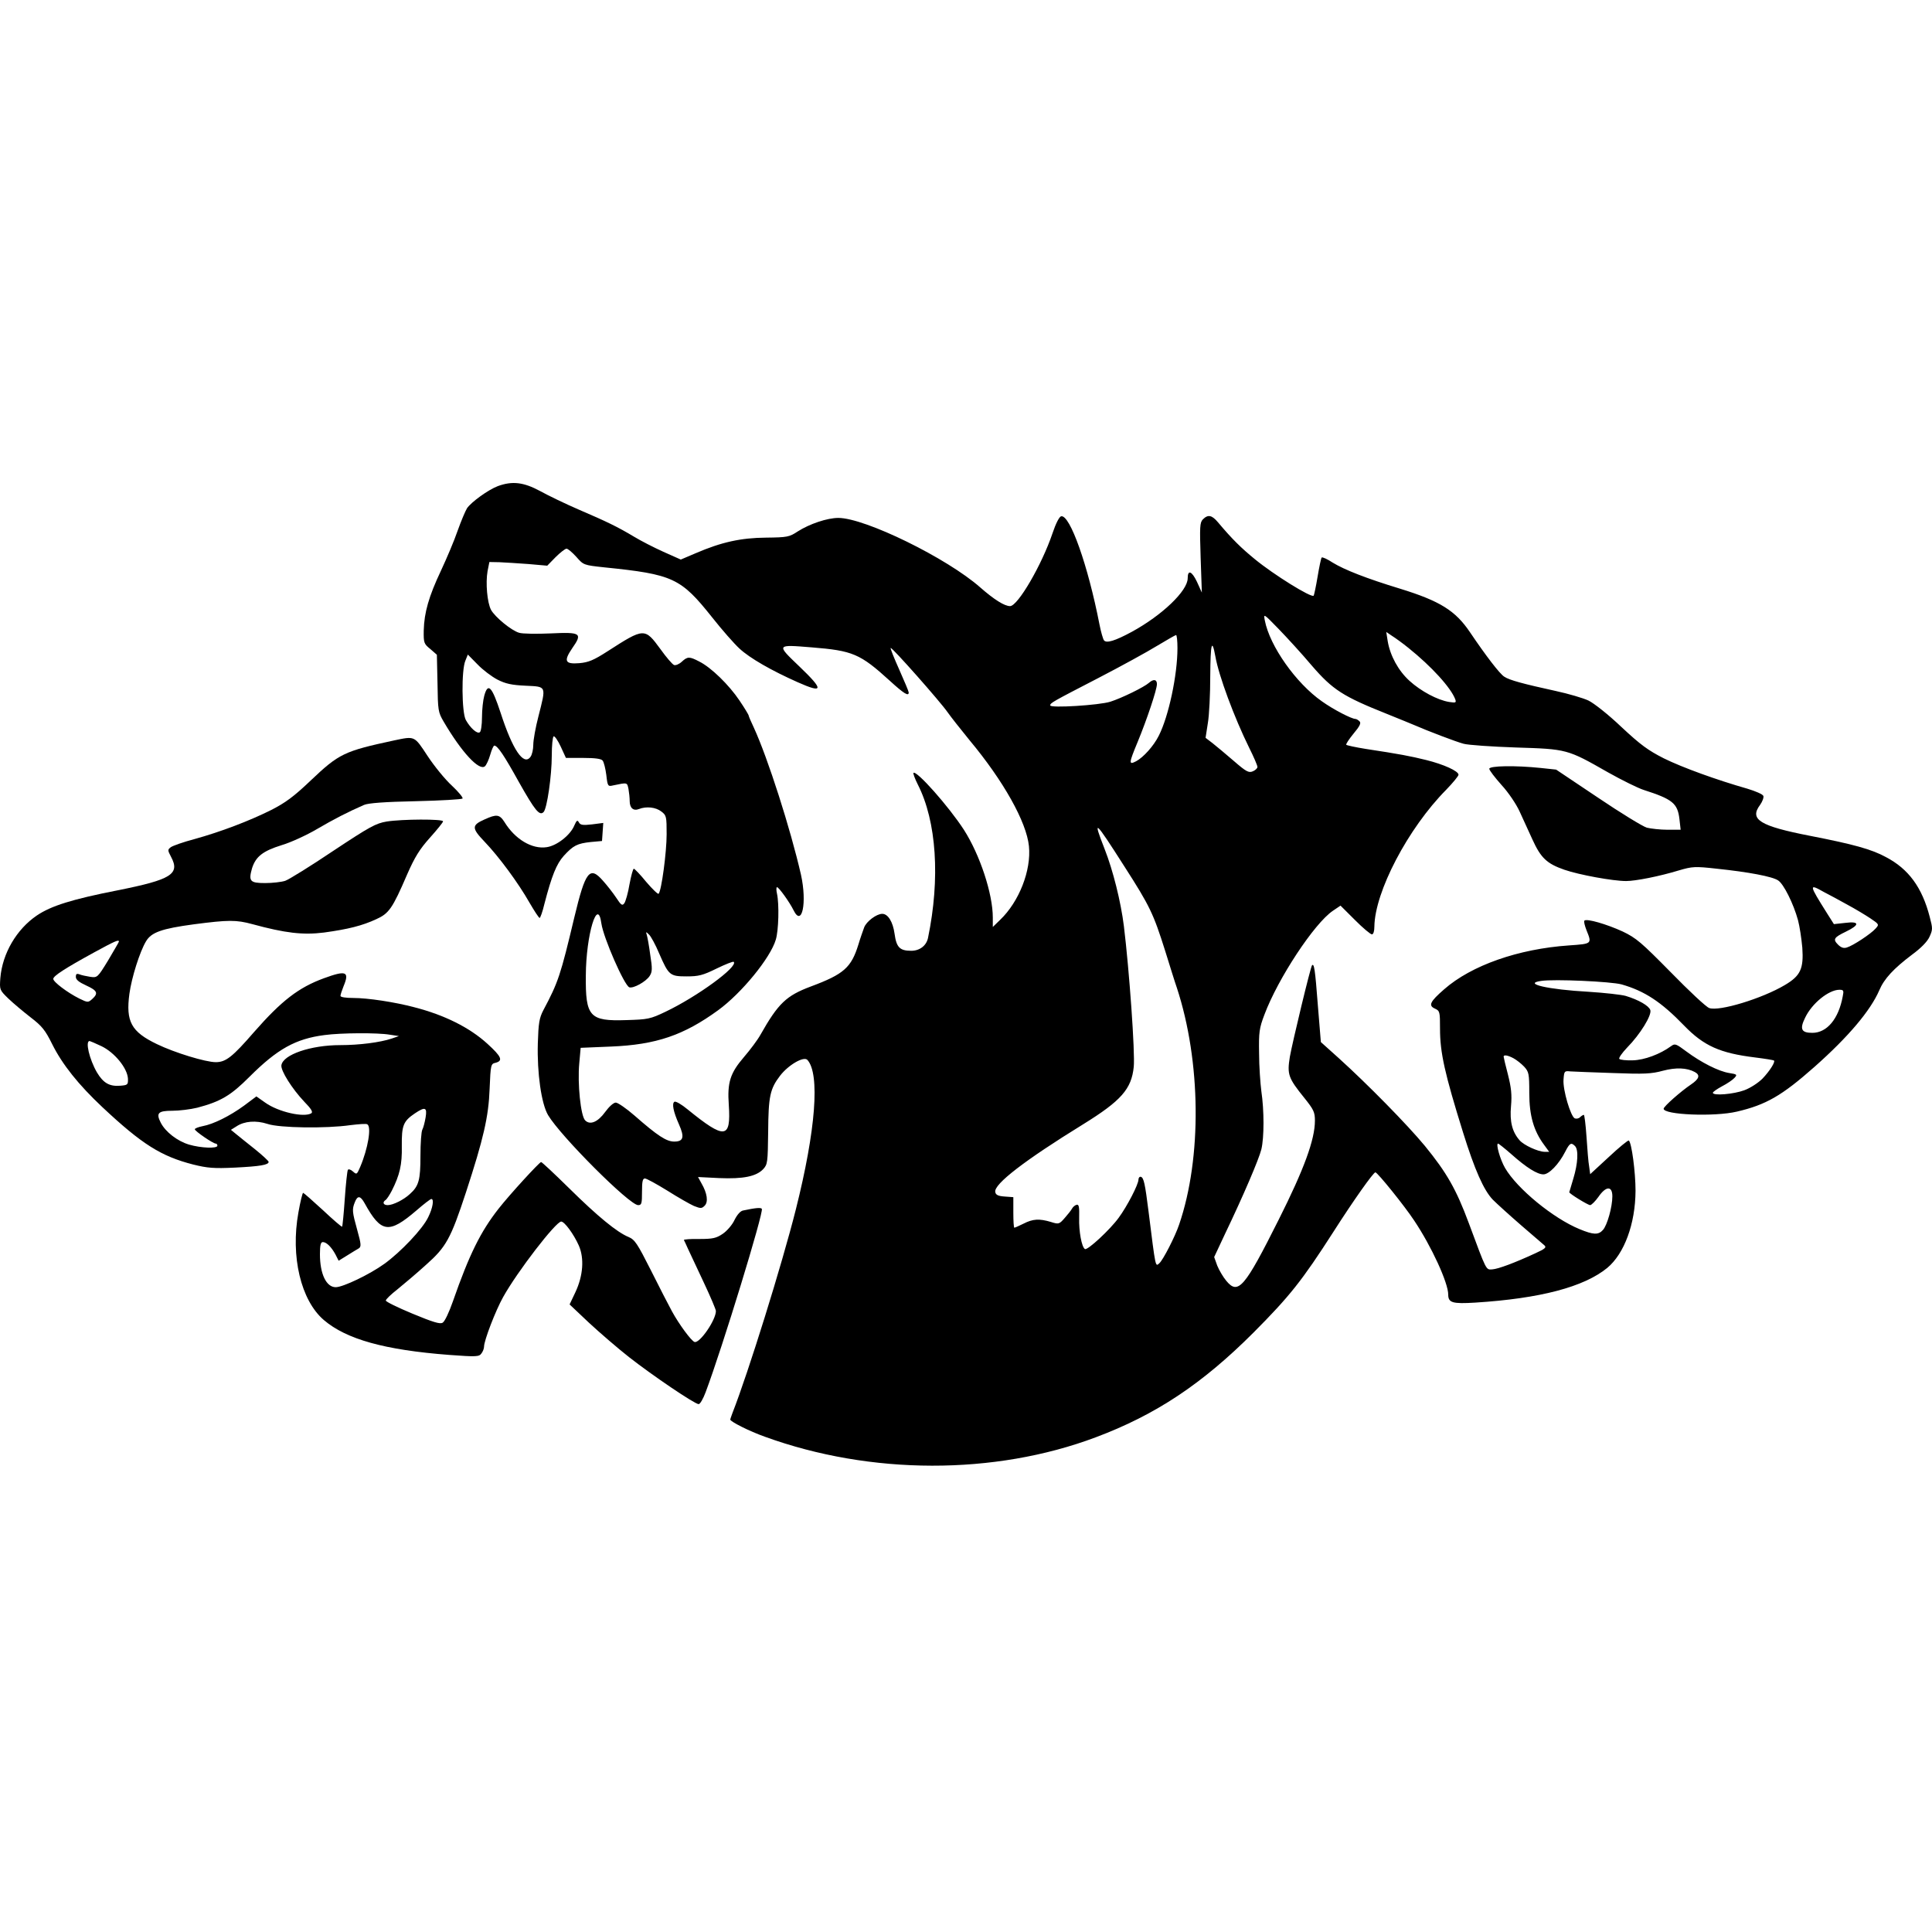 <svg viewBox="0 0 40 40"  xmlns="http://www.w3.org/2000/svg">
<path d="M10.306 10.065C10.107 10.141 9.759 10.392 9.669 10.523C9.635 10.578 9.546 10.787 9.474 10.99C9.406 11.19 9.249 11.559 9.13 11.814C8.879 12.345 8.782 12.681 8.773 13.055C8.769 13.309 8.777 13.331 8.909 13.437L9.045 13.556L9.058 14.146C9.066 14.711 9.071 14.745 9.185 14.94C9.559 15.578 9.92 15.964 10.039 15.866C10.069 15.841 10.12 15.73 10.149 15.628C10.179 15.522 10.217 15.437 10.234 15.437C10.302 15.437 10.438 15.641 10.744 16.193C11.075 16.779 11.169 16.898 11.254 16.813C11.326 16.741 11.424 16.057 11.424 15.641C11.424 15.437 11.441 15.263 11.462 15.246C11.483 15.233 11.551 15.331 11.61 15.459L11.717 15.692H12.073C12.32 15.692 12.447 15.709 12.477 15.747C12.502 15.777 12.536 15.913 12.553 16.045C12.579 16.278 12.587 16.287 12.694 16.261C12.995 16.198 12.982 16.198 13.012 16.334C13.025 16.406 13.037 16.52 13.037 16.584C13.037 16.729 13.114 16.796 13.229 16.75C13.382 16.69 13.577 16.712 13.692 16.801C13.798 16.881 13.802 16.907 13.802 17.272C13.802 17.642 13.696 18.44 13.636 18.504C13.624 18.521 13.509 18.41 13.382 18.262C13.258 18.109 13.139 17.986 13.123 17.986C13.105 17.986 13.067 18.13 13.033 18.308C13.004 18.487 12.953 18.661 12.927 18.699C12.885 18.759 12.859 18.742 12.757 18.585C12.689 18.483 12.566 18.326 12.481 18.232C12.209 17.922 12.12 18.037 11.891 18.992C11.606 20.19 11.559 20.334 11.249 20.916C11.165 21.078 11.148 21.18 11.135 21.604C11.118 22.212 11.207 22.849 11.347 23.087C11.61 23.528 13.033 24.951 13.212 24.951C13.284 24.951 13.292 24.917 13.292 24.675C13.292 24.463 13.305 24.399 13.352 24.399C13.386 24.399 13.594 24.514 13.815 24.65C14.036 24.79 14.282 24.93 14.367 24.968C14.507 25.023 14.528 25.023 14.588 24.964C14.668 24.887 14.643 24.705 14.524 24.501L14.452 24.369L14.889 24.391C15.39 24.412 15.658 24.357 15.803 24.204C15.892 24.106 15.896 24.064 15.904 23.435C15.909 22.696 15.943 22.543 16.151 22.271C16.321 22.05 16.639 21.863 16.716 21.944C16.979 22.233 16.89 23.397 16.478 25.036C16.193 26.17 15.492 28.421 15.165 29.254C15.14 29.322 15.119 29.381 15.119 29.39C15.119 29.432 15.514 29.632 15.836 29.746C18.024 30.541 20.589 30.545 22.683 29.759C23.928 29.292 24.887 28.655 25.953 27.589C26.701 26.837 26.956 26.518 27.61 25.499C28.022 24.854 28.434 24.272 28.476 24.272C28.519 24.272 29.084 24.973 29.279 25.27C29.64 25.809 29.984 26.561 29.984 26.803C29.984 26.973 30.073 26.998 30.545 26.969C31.887 26.884 32.792 26.646 33.276 26.251C33.628 25.958 33.858 25.342 33.862 24.654C33.862 24.267 33.781 23.652 33.722 23.613C33.705 23.605 33.518 23.758 33.31 23.953L32.923 24.31L32.902 24.153C32.885 24.068 32.864 23.792 32.847 23.537C32.83 23.286 32.804 23.082 32.792 23.082C32.775 23.082 32.741 23.104 32.715 23.129C32.685 23.159 32.639 23.167 32.605 23.155C32.52 23.121 32.354 22.564 32.371 22.352C32.384 22.178 32.388 22.169 32.511 22.182C32.584 22.186 32.978 22.203 33.395 22.216C34.04 22.241 34.193 22.233 34.427 22.169C34.699 22.097 34.924 22.106 35.089 22.195C35.208 22.259 35.179 22.339 35.009 22.454C34.801 22.594 34.444 22.908 34.444 22.955C34.444 23.082 35.493 23.125 35.96 23.015C36.563 22.874 36.89 22.687 37.566 22.089C38.271 21.464 38.725 20.925 38.908 20.504C39.01 20.262 39.205 20.054 39.587 19.765C39.766 19.634 39.902 19.498 39.948 19.396C40.016 19.247 40.016 19.222 39.953 18.984C39.795 18.372 39.515 17.99 39.044 17.744C38.746 17.582 38.373 17.48 37.481 17.306C36.432 17.102 36.215 16.966 36.44 16.665C36.491 16.593 36.521 16.508 36.508 16.478C36.495 16.444 36.347 16.38 36.177 16.329C35.54 16.147 34.835 15.892 34.448 15.701C34.121 15.535 33.964 15.42 33.569 15.051C33.297 14.792 33 14.558 32.885 14.503C32.775 14.452 32.473 14.363 32.214 14.307C31.539 14.159 31.25 14.082 31.144 14.01C31.05 13.951 30.766 13.581 30.434 13.089C30.133 12.643 29.814 12.443 28.986 12.188C28.29 11.976 27.835 11.797 27.593 11.649C27.483 11.576 27.381 11.53 27.364 11.543C27.351 11.555 27.313 11.738 27.279 11.942C27.245 12.146 27.206 12.324 27.198 12.333C27.151 12.383 26.366 11.895 25.979 11.576C25.699 11.347 25.512 11.165 25.219 10.816C25.091 10.663 25.011 10.646 24.904 10.753C24.841 10.82 24.837 10.901 24.858 11.547L24.883 12.269L24.781 12.044C24.675 11.823 24.59 11.789 24.59 11.972C24.59 12.231 24.064 12.736 23.435 13.08C23.082 13.271 22.908 13.322 22.857 13.258C22.836 13.229 22.794 13.084 22.764 12.931C22.526 11.708 22.152 10.651 21.97 10.689C21.931 10.697 21.859 10.838 21.791 11.041C21.57 11.695 21.073 12.549 20.912 12.549C20.797 12.549 20.581 12.413 20.296 12.163C19.608 11.555 17.909 10.723 17.357 10.723C17.128 10.723 16.762 10.846 16.516 11.003C16.342 11.118 16.299 11.126 15.862 11.131C15.34 11.135 14.936 11.224 14.405 11.453L14.095 11.585L13.734 11.424C13.534 11.334 13.263 11.194 13.131 11.114C12.791 10.91 12.562 10.799 11.988 10.553C11.712 10.434 11.351 10.26 11.181 10.166C10.842 9.984 10.608 9.954 10.306 10.065ZM11.933 11.53C12.082 11.7 12.086 11.7 12.507 11.746C13.938 11.891 14.095 11.967 14.745 12.783C14.949 13.042 15.204 13.331 15.31 13.428C15.526 13.628 15.972 13.883 16.516 14.125C17.051 14.363 17.06 14.286 16.554 13.802C16.07 13.339 16.066 13.343 16.805 13.403C17.654 13.471 17.807 13.534 18.423 14.095C18.716 14.363 18.814 14.422 18.814 14.337C18.814 14.316 18.725 14.104 18.619 13.866C18.512 13.628 18.432 13.428 18.44 13.416C18.466 13.394 19.476 14.537 19.621 14.749C19.68 14.834 19.884 15.093 20.075 15.327C20.776 16.168 21.252 17.017 21.303 17.518C21.354 18.02 21.099 18.669 20.708 19.043L20.555 19.192V18.997C20.555 18.504 20.288 17.697 19.956 17.179C19.642 16.695 18.975 15.943 18.912 16.002C18.903 16.015 18.941 16.121 19.001 16.24C19.392 17.005 19.468 18.19 19.213 19.421C19.179 19.578 19.043 19.685 18.865 19.685C18.627 19.685 18.559 19.612 18.521 19.332C18.487 19.086 18.385 18.92 18.266 18.92C18.147 18.92 17.939 19.077 17.892 19.2C17.867 19.268 17.811 19.425 17.773 19.553C17.625 20.033 17.472 20.169 16.788 20.424C16.278 20.615 16.113 20.772 15.743 21.426C15.684 21.532 15.531 21.736 15.403 21.885C15.119 22.216 15.055 22.407 15.089 22.879C15.136 23.584 15.008 23.596 14.235 22.968C14.112 22.866 13.989 22.794 13.963 22.811C13.908 22.845 13.938 23.01 14.057 23.278C14.176 23.545 14.15 23.635 13.959 23.635C13.798 23.635 13.615 23.516 13.135 23.095C12.965 22.947 12.791 22.828 12.749 22.828C12.702 22.828 12.609 22.913 12.532 23.019C12.379 23.231 12.218 23.299 12.116 23.197C12.022 23.108 11.954 22.428 11.993 22.016L12.022 21.694L12.647 21.668C13.585 21.63 14.155 21.434 14.868 20.916C15.352 20.564 15.951 19.833 16.062 19.455C16.121 19.264 16.134 18.721 16.087 18.504C16.07 18.432 16.07 18.368 16.087 18.368C16.125 18.368 16.35 18.682 16.431 18.848C16.605 19.2 16.711 18.691 16.584 18.113C16.367 17.162 15.896 15.692 15.607 15.064C15.548 14.94 15.501 14.83 15.501 14.817C15.501 14.8 15.416 14.66 15.31 14.503C15.093 14.18 14.724 13.819 14.477 13.696C14.274 13.59 14.235 13.59 14.116 13.7C14.061 13.751 13.989 13.781 13.955 13.768C13.921 13.755 13.793 13.607 13.675 13.441C13.348 12.995 13.339 12.995 12.579 13.484C12.29 13.67 12.184 13.713 11.997 13.73C11.695 13.755 11.666 13.687 11.848 13.42C12.065 13.11 12.027 13.084 11.402 13.114C11.114 13.127 10.816 13.123 10.748 13.101C10.587 13.055 10.247 12.774 10.166 12.626C10.086 12.473 10.052 12.069 10.094 11.827L10.132 11.636L10.341 11.64C10.459 11.645 10.727 11.662 10.944 11.678L11.33 11.712L11.504 11.534C11.598 11.441 11.7 11.36 11.729 11.36C11.759 11.36 11.848 11.436 11.933 11.53ZM27.16 13.781C27.593 14.282 27.805 14.418 28.71 14.779C28.978 14.889 29.237 14.991 29.283 15.013C29.543 15.127 30.154 15.361 30.303 15.399C30.396 15.425 30.885 15.459 31.386 15.476C32.443 15.509 32.448 15.509 33.289 15.989C33.577 16.151 33.913 16.317 34.032 16.355C34.627 16.546 34.733 16.631 34.771 16.958L34.796 17.179H34.525C34.376 17.179 34.181 17.157 34.096 17.136C34.011 17.111 33.552 16.83 33.081 16.512L32.218 15.934L31.9 15.9C31.373 15.845 30.834 15.854 30.834 15.917C30.834 15.947 30.948 16.096 31.088 16.253C31.233 16.41 31.394 16.652 31.462 16.801C31.53 16.949 31.649 17.208 31.726 17.378C31.9 17.761 32.023 17.88 32.388 18.007C32.694 18.113 33.395 18.241 33.667 18.241C33.862 18.241 34.359 18.143 34.762 18.02C35.038 17.939 35.094 17.935 35.548 17.986C36.198 18.054 36.695 18.147 36.814 18.228C36.928 18.3 37.132 18.708 37.226 19.052C37.26 19.179 37.298 19.434 37.315 19.621C37.345 20.058 37.277 20.203 36.954 20.394C36.483 20.674 35.591 20.946 35.387 20.87C35.323 20.848 34.966 20.513 34.593 20.131C33.981 19.511 33.879 19.421 33.594 19.285C33.263 19.133 32.851 19.014 32.804 19.06C32.787 19.073 32.809 19.162 32.847 19.26C32.962 19.544 32.962 19.54 32.482 19.574C31.437 19.646 30.464 19.986 29.899 20.483C29.606 20.738 29.568 20.819 29.708 20.882C29.81 20.929 29.814 20.946 29.814 21.299C29.814 21.796 29.912 22.229 30.29 23.443C30.532 24.221 30.719 24.641 30.906 24.837C30.995 24.926 31.258 25.164 31.492 25.367C31.726 25.567 31.942 25.754 31.976 25.784C32.023 25.826 31.989 25.856 31.785 25.949C31.352 26.149 31.02 26.272 30.897 26.281C30.762 26.289 30.783 26.327 30.409 25.321C30.15 24.624 29.954 24.28 29.5 23.724C29.131 23.278 28.311 22.445 27.72 21.91L27.347 21.575L27.283 20.793C27.228 20.063 27.206 19.939 27.164 19.986C27.134 20.016 26.761 21.566 26.705 21.88C26.646 22.246 26.671 22.318 27.007 22.734C27.198 22.972 27.224 23.027 27.224 23.201C27.224 23.596 26.998 24.208 26.476 25.248C25.767 26.663 25.635 26.816 25.389 26.518C25.325 26.442 25.24 26.298 25.202 26.204L25.138 26.026L25.355 25.563C25.75 24.739 26.064 24 26.115 23.796C26.174 23.55 26.174 22.989 26.115 22.594C26.094 22.428 26.068 22.076 26.068 21.808C26.06 21.371 26.072 21.286 26.179 21.006C26.459 20.258 27.211 19.116 27.597 18.856L27.754 18.75L28.052 19.047C28.217 19.213 28.375 19.345 28.404 19.345C28.434 19.345 28.455 19.281 28.455 19.183C28.464 18.466 29.148 17.153 29.942 16.351C30.082 16.206 30.197 16.066 30.197 16.04C30.197 15.964 29.887 15.824 29.526 15.735C29.198 15.654 28.973 15.611 28.273 15.505C28.064 15.471 27.886 15.433 27.873 15.42C27.861 15.408 27.928 15.306 28.022 15.191C28.154 15.034 28.183 14.97 28.149 14.936C28.12 14.906 28.081 14.885 28.064 14.885C27.984 14.885 27.606 14.69 27.368 14.52C26.833 14.146 26.289 13.377 26.187 12.847C26.157 12.698 26.162 12.702 26.467 13.016C26.637 13.191 26.952 13.534 27.16 13.781ZM29.156 13.411C29.644 13.802 30.039 14.24 30.129 14.477C30.154 14.55 30.141 14.554 30.001 14.533C29.763 14.494 29.419 14.312 29.181 14.095C28.952 13.887 28.782 13.577 28.731 13.275L28.701 13.084L28.82 13.165C28.888 13.207 29.041 13.318 29.156 13.411ZM24.378 13.42C24.378 13.976 24.195 14.834 23.991 15.233C23.885 15.446 23.673 15.679 23.524 15.76C23.367 15.841 23.367 15.811 23.554 15.361C23.745 14.898 23.953 14.278 23.953 14.163C23.953 14.065 23.881 14.053 23.787 14.138C23.686 14.227 23.227 14.452 22.989 14.528C22.76 14.601 21.744 14.664 21.744 14.605C21.744 14.554 21.774 14.537 22.743 14.036C23.21 13.794 23.753 13.496 23.953 13.373C24.153 13.254 24.327 13.152 24.348 13.148C24.365 13.144 24.378 13.267 24.378 13.42ZM25.163 13.59C25.232 13.989 25.554 14.855 25.86 15.476C25.958 15.671 26.034 15.849 26.034 15.879C26.034 15.905 25.992 15.947 25.941 15.968C25.856 16.006 25.805 15.981 25.546 15.756C25.384 15.616 25.185 15.45 25.104 15.386L24.96 15.276L25.006 14.979C25.036 14.813 25.057 14.367 25.057 13.985C25.062 13.326 25.091 13.199 25.163 13.59ZM10.298 14.07C10.464 14.155 10.591 14.184 10.884 14.197C11.322 14.218 11.309 14.193 11.148 14.83C11.088 15.059 11.041 15.323 11.041 15.42C11.041 15.514 11.016 15.628 10.982 15.671C10.842 15.862 10.612 15.522 10.366 14.762C10.183 14.206 10.103 14.125 10.026 14.405C10.001 14.494 9.979 14.694 9.979 14.851C9.979 15.008 9.958 15.149 9.933 15.161C9.878 15.2 9.737 15.072 9.644 14.906C9.559 14.749 9.551 13.874 9.635 13.679L9.686 13.552L9.886 13.755C9.996 13.87 10.183 14.01 10.298 14.07ZM23.282 17.943C23.809 18.763 23.881 18.92 24.123 19.685C24.221 19.999 24.327 20.343 24.365 20.449C24.866 21.974 24.887 23.97 24.412 25.355C24.331 25.597 24.081 26.085 24.004 26.153C23.919 26.23 23.928 26.268 23.779 25.079C23.707 24.509 23.681 24.386 23.622 24.365C23.596 24.357 23.571 24.382 23.571 24.42C23.571 24.522 23.337 24.973 23.163 25.21C22.985 25.457 22.513 25.894 22.462 25.86C22.394 25.818 22.335 25.491 22.343 25.215C22.348 24.989 22.339 24.934 22.292 24.943C22.258 24.951 22.216 24.985 22.195 25.023C22.178 25.057 22.105 25.147 22.042 25.219C21.931 25.346 21.919 25.351 21.757 25.299C21.515 25.227 21.383 25.236 21.192 25.334C21.099 25.38 21.014 25.418 21.001 25.418C20.988 25.418 20.98 25.278 20.98 25.104V24.786L20.802 24.773C20.666 24.764 20.615 24.739 20.606 24.679C20.572 24.518 21.218 24.021 22.424 23.278C23.214 22.789 23.426 22.547 23.473 22.089C23.503 21.804 23.38 20.08 23.269 19.175C23.206 18.669 23.044 18.02 22.87 17.578C22.615 16.928 22.662 16.971 23.282 17.943ZM37.765 18.47C37.867 18.521 38.084 18.64 38.245 18.729C38.411 18.818 38.623 18.946 38.725 19.014C38.908 19.137 38.908 19.141 38.831 19.226C38.738 19.332 38.368 19.578 38.237 19.617C38.173 19.638 38.118 19.621 38.054 19.557C37.944 19.447 37.969 19.409 38.215 19.29C38.508 19.149 38.504 19.069 38.207 19.107L37.969 19.133L37.829 18.912C37.447 18.304 37.447 18.291 37.765 18.47ZM12.451 19.12C12.494 19.417 12.923 20.398 13.029 20.441C13.11 20.47 13.373 20.326 13.45 20.207C13.505 20.122 13.509 20.058 13.462 19.765C13.437 19.574 13.403 19.392 13.39 19.353C13.369 19.29 13.373 19.285 13.437 19.349C13.475 19.383 13.573 19.561 13.649 19.744C13.845 20.194 13.87 20.215 14.218 20.215C14.46 20.215 14.55 20.194 14.834 20.054C15.017 19.965 15.178 19.901 15.191 19.914C15.289 20.012 14.431 20.636 13.781 20.946C13.462 21.099 13.411 21.107 12.97 21.12C12.205 21.146 12.12 21.052 12.129 20.194C12.133 19.353 12.375 18.555 12.451 19.12ZM33.573 20.381C34.049 20.517 34.393 20.742 34.869 21.235C35.276 21.655 35.612 21.804 36.334 21.893C36.542 21.919 36.72 21.948 36.729 21.957C36.759 21.987 36.64 22.174 36.491 22.331C36.402 22.42 36.24 22.526 36.113 22.573C35.892 22.654 35.463 22.692 35.463 22.624C35.463 22.607 35.548 22.547 35.65 22.492C35.756 22.437 35.871 22.36 35.909 22.318C35.973 22.25 35.964 22.241 35.803 22.216C35.582 22.182 35.217 21.995 34.915 21.77C34.699 21.609 34.678 21.6 34.597 21.66C34.372 21.825 34.045 21.948 33.803 21.953C33.671 21.957 33.543 21.944 33.526 21.923C33.509 21.906 33.582 21.8 33.688 21.689C33.96 21.413 34.202 21.018 34.168 20.912C34.138 20.823 33.926 20.7 33.658 20.619C33.565 20.593 33.221 20.555 32.894 20.534C32.044 20.487 31.517 20.364 31.908 20.309C32.176 20.267 33.361 20.322 33.573 20.381ZM38.152 20.628C38.067 21.095 37.825 21.384 37.523 21.384C37.294 21.384 37.256 21.307 37.374 21.069C37.515 20.772 37.863 20.492 38.084 20.492C38.169 20.492 38.177 20.509 38.152 20.628ZM31.335 21.91C31.398 21.944 31.496 22.021 31.556 22.084C31.653 22.191 31.662 22.229 31.662 22.628C31.662 23.099 31.755 23.418 31.972 23.707L32.074 23.847H31.976C31.84 23.843 31.551 23.711 31.462 23.609C31.309 23.435 31.254 23.223 31.284 22.9C31.305 22.662 31.288 22.517 31.22 22.246C31.169 22.055 31.131 21.889 31.131 21.876C31.131 21.834 31.216 21.846 31.335 21.91ZM31.288 23.894C31.607 24.178 31.828 24.314 31.955 24.314C32.07 24.314 32.273 24.106 32.405 23.847C32.499 23.664 32.528 23.647 32.609 23.728C32.685 23.805 32.669 24.089 32.575 24.399C32.528 24.552 32.49 24.679 32.49 24.684C32.49 24.713 32.877 24.951 32.923 24.951C32.953 24.947 33.029 24.87 33.093 24.781C33.25 24.552 33.382 24.548 33.382 24.769C33.382 24.989 33.276 25.367 33.187 25.465C33.093 25.571 32.991 25.567 32.703 25.448C32.155 25.223 31.411 24.611 31.161 24.183C31.059 24.008 30.965 23.677 31.016 23.677C31.029 23.677 31.152 23.775 31.288 23.894Z"/>
<path d="M8.153 15.331C7.125 15.552 7.019 15.603 6.433 16.159C6.081 16.495 5.906 16.622 5.613 16.771C5.163 16.996 4.573 17.221 4.021 17.374C3.796 17.433 3.579 17.51 3.537 17.54C3.469 17.591 3.469 17.603 3.541 17.739C3.732 18.096 3.549 18.211 2.441 18.432C1.489 18.619 1.06 18.754 0.763 18.954C0.343 19.239 0.049 19.74 0.007 20.25C-0.01 20.492 -0.01 20.496 0.173 20.674C0.275 20.772 0.483 20.946 0.636 21.065C0.869 21.243 0.937 21.328 1.082 21.621C1.29 22.038 1.625 22.458 2.118 22.921C2.942 23.694 3.337 23.94 3.999 24.11C4.293 24.183 4.428 24.195 4.862 24.174C5.38 24.148 5.562 24.119 5.562 24.055C5.562 24.038 5.435 23.919 5.282 23.796C5.129 23.673 4.951 23.533 4.891 23.482L4.781 23.392L4.896 23.32C5.061 23.21 5.303 23.193 5.537 23.269C5.783 23.354 6.756 23.367 7.253 23.295C7.427 23.274 7.584 23.261 7.605 23.278C7.695 23.329 7.618 23.783 7.457 24.161C7.389 24.318 7.385 24.323 7.308 24.255C7.261 24.212 7.215 24.2 7.202 24.221C7.189 24.246 7.159 24.514 7.138 24.824C7.117 25.134 7.091 25.389 7.083 25.397C7.074 25.406 6.896 25.253 6.688 25.057C6.476 24.862 6.293 24.701 6.276 24.696C6.263 24.696 6.217 24.879 6.178 25.104C6.013 26.013 6.229 26.922 6.705 27.33C7.172 27.729 7.966 27.95 9.3 28.052C9.865 28.094 9.92 28.09 9.967 28.022C9.997 27.984 10.022 27.92 10.022 27.878C10.022 27.754 10.26 27.134 10.417 26.854C10.71 26.327 11.509 25.291 11.619 25.291C11.687 25.291 11.878 25.55 11.984 25.788C12.099 26.051 12.074 26.412 11.912 26.756L11.793 27.007L12.193 27.385C12.413 27.589 12.787 27.912 13.025 28.099C13.513 28.481 14.384 29.071 14.465 29.071C14.495 29.071 14.558 28.961 14.609 28.825C14.957 27.899 15.815 25.096 15.773 25.028C15.756 24.998 15.646 25.006 15.386 25.062C15.331 25.07 15.263 25.147 15.208 25.257C15.161 25.359 15.051 25.486 14.962 25.546C14.83 25.635 14.758 25.652 14.477 25.652C14.295 25.648 14.155 25.66 14.159 25.673C14.168 25.686 14.206 25.771 14.248 25.864C14.291 25.958 14.439 26.272 14.575 26.561C14.711 26.85 14.822 27.113 14.822 27.143C14.822 27.33 14.486 27.818 14.38 27.784C14.312 27.763 14.057 27.415 13.913 27.151C13.845 27.028 13.649 26.646 13.475 26.298C13.195 25.745 13.144 25.665 13.012 25.61C12.774 25.512 12.375 25.185 11.785 24.603C11.483 24.306 11.22 24.059 11.203 24.059C11.169 24.059 10.549 24.735 10.324 25.023C9.95 25.499 9.716 25.971 9.377 26.943C9.3 27.164 9.207 27.364 9.164 27.385C9.113 27.419 8.969 27.376 8.54 27.198C8.234 27.071 7.983 26.948 7.988 26.926C7.988 26.901 8.094 26.799 8.23 26.693C8.361 26.586 8.629 26.361 8.82 26.187C9.236 25.818 9.33 25.652 9.648 24.684C10.009 23.579 10.116 23.121 10.137 22.543C10.158 22.042 10.162 22.025 10.26 22.004C10.421 21.961 10.383 21.876 10.09 21.609C9.721 21.273 9.202 21.014 8.574 20.853C8.17 20.746 7.614 20.662 7.317 20.662C7.159 20.662 7.049 20.645 7.049 20.619C7.049 20.593 7.079 20.504 7.113 20.419C7.24 20.114 7.168 20.084 6.705 20.254C6.183 20.445 5.83 20.717 5.261 21.366C4.811 21.885 4.675 21.991 4.467 21.991C4.259 21.991 3.617 21.796 3.248 21.617C2.717 21.362 2.602 21.15 2.679 20.576C2.725 20.241 2.891 19.71 3.023 19.489C3.133 19.302 3.35 19.226 4.012 19.137C4.73 19.043 4.891 19.043 5.223 19.133C5.906 19.319 6.272 19.362 6.709 19.307C7.206 19.239 7.499 19.166 7.792 19.03C8.051 18.912 8.124 18.814 8.429 18.105C8.587 17.744 8.688 17.582 8.901 17.344C9.049 17.179 9.173 17.026 9.173 17.005C9.173 16.954 8.323 16.958 8.005 17.009C7.78 17.047 7.656 17.115 6.9 17.616C6.433 17.93 5.987 18.206 5.906 18.236C5.826 18.262 5.639 18.283 5.49 18.283C5.176 18.283 5.142 18.245 5.218 17.977C5.295 17.735 5.439 17.62 5.834 17.497C6.021 17.442 6.352 17.289 6.561 17.166C6.909 16.962 7.198 16.813 7.537 16.665C7.622 16.627 7.966 16.601 8.608 16.588C9.126 16.576 9.559 16.55 9.576 16.533C9.593 16.516 9.495 16.397 9.36 16.27C9.219 16.142 8.994 15.866 8.854 15.654C8.574 15.229 8.595 15.238 8.153 15.331ZM2.462 19.494C2.462 19.506 2.36 19.676 2.241 19.88C2.02 20.241 2.016 20.245 1.867 20.224C1.787 20.211 1.685 20.19 1.646 20.173C1.587 20.152 1.57 20.165 1.57 20.224C1.57 20.284 1.634 20.334 1.782 20.402C2.016 20.509 2.041 20.564 1.91 20.683C1.825 20.759 1.816 20.759 1.642 20.674C1.396 20.551 1.103 20.33 1.103 20.267C1.103 20.207 1.336 20.054 1.948 19.719C2.377 19.485 2.462 19.447 2.462 19.494ZM8.068 21.422L8.259 21.451L8.111 21.502C7.869 21.583 7.436 21.638 7.045 21.638C6.433 21.638 5.86 21.834 5.826 22.055C5.809 22.165 6.047 22.543 6.301 22.811C6.442 22.955 6.484 23.023 6.446 23.049C6.293 23.142 5.762 23.023 5.49 22.828L5.308 22.7L5.053 22.891C4.755 23.108 4.42 23.274 4.195 23.316C4.106 23.333 4.033 23.363 4.033 23.38C4.033 23.418 4.411 23.677 4.467 23.677C4.484 23.677 4.501 23.694 4.501 23.72C4.501 23.783 4.161 23.77 3.915 23.698C3.672 23.626 3.426 23.435 3.328 23.244C3.226 23.044 3.273 22.997 3.57 22.997C3.711 22.997 3.944 22.968 4.084 22.934C4.569 22.806 4.777 22.683 5.167 22.292C5.741 21.719 6.119 21.507 6.718 21.43C7.053 21.384 7.818 21.379 8.068 21.422ZM2.101 21.66C2.373 21.791 2.636 22.114 2.649 22.331C2.653 22.458 2.645 22.467 2.487 22.479C2.267 22.496 2.139 22.424 2.007 22.203C1.85 21.931 1.761 21.553 1.855 21.553C1.863 21.553 1.974 21.6 2.101 21.66ZM8.812 23.133C8.795 23.235 8.765 23.35 8.744 23.388C8.722 23.427 8.705 23.673 8.705 23.932C8.705 24.433 8.671 24.556 8.485 24.722C8.357 24.841 8.136 24.951 8.026 24.951C7.937 24.951 7.911 24.892 7.983 24.845C8.009 24.828 8.064 24.743 8.111 24.654C8.276 24.327 8.327 24.114 8.319 23.724C8.315 23.303 8.349 23.214 8.587 23.053C8.803 22.908 8.846 22.925 8.812 23.133ZM7.55 24.913C7.89 25.529 8.051 25.55 8.621 25.062C8.773 24.93 8.909 24.824 8.931 24.824C8.99 24.824 8.96 25.011 8.867 25.198C8.752 25.444 8.293 25.924 7.958 26.166C7.652 26.387 7.1 26.65 6.951 26.65C6.756 26.65 6.624 26.378 6.624 25.966C6.624 25.775 6.641 25.716 6.684 25.716C6.76 25.716 6.862 25.818 6.947 25.975L7.011 26.102L7.189 25.992C7.287 25.932 7.393 25.864 7.427 25.847C7.482 25.813 7.478 25.758 7.397 25.469C7.291 25.087 7.287 25.04 7.346 24.892C7.402 24.747 7.461 24.752 7.55 24.913Z"/>
<path d="M10.031 16.966C9.763 17.085 9.763 17.145 10.031 17.425C10.332 17.739 10.732 18.283 10.961 18.686C11.063 18.861 11.156 19.005 11.173 19.005C11.186 19.005 11.233 18.878 11.271 18.716C11.424 18.126 11.522 17.888 11.67 17.722C11.866 17.506 11.95 17.463 12.231 17.433L12.464 17.412L12.477 17.225L12.49 17.038L12.256 17.068C12.065 17.09 12.014 17.081 11.985 17.026C11.955 16.971 11.938 16.983 11.891 17.09C11.81 17.289 11.53 17.51 11.318 17.54C11.016 17.586 10.664 17.378 10.443 17.017C10.341 16.86 10.281 16.852 10.031 16.966Z"/>
</svg>

